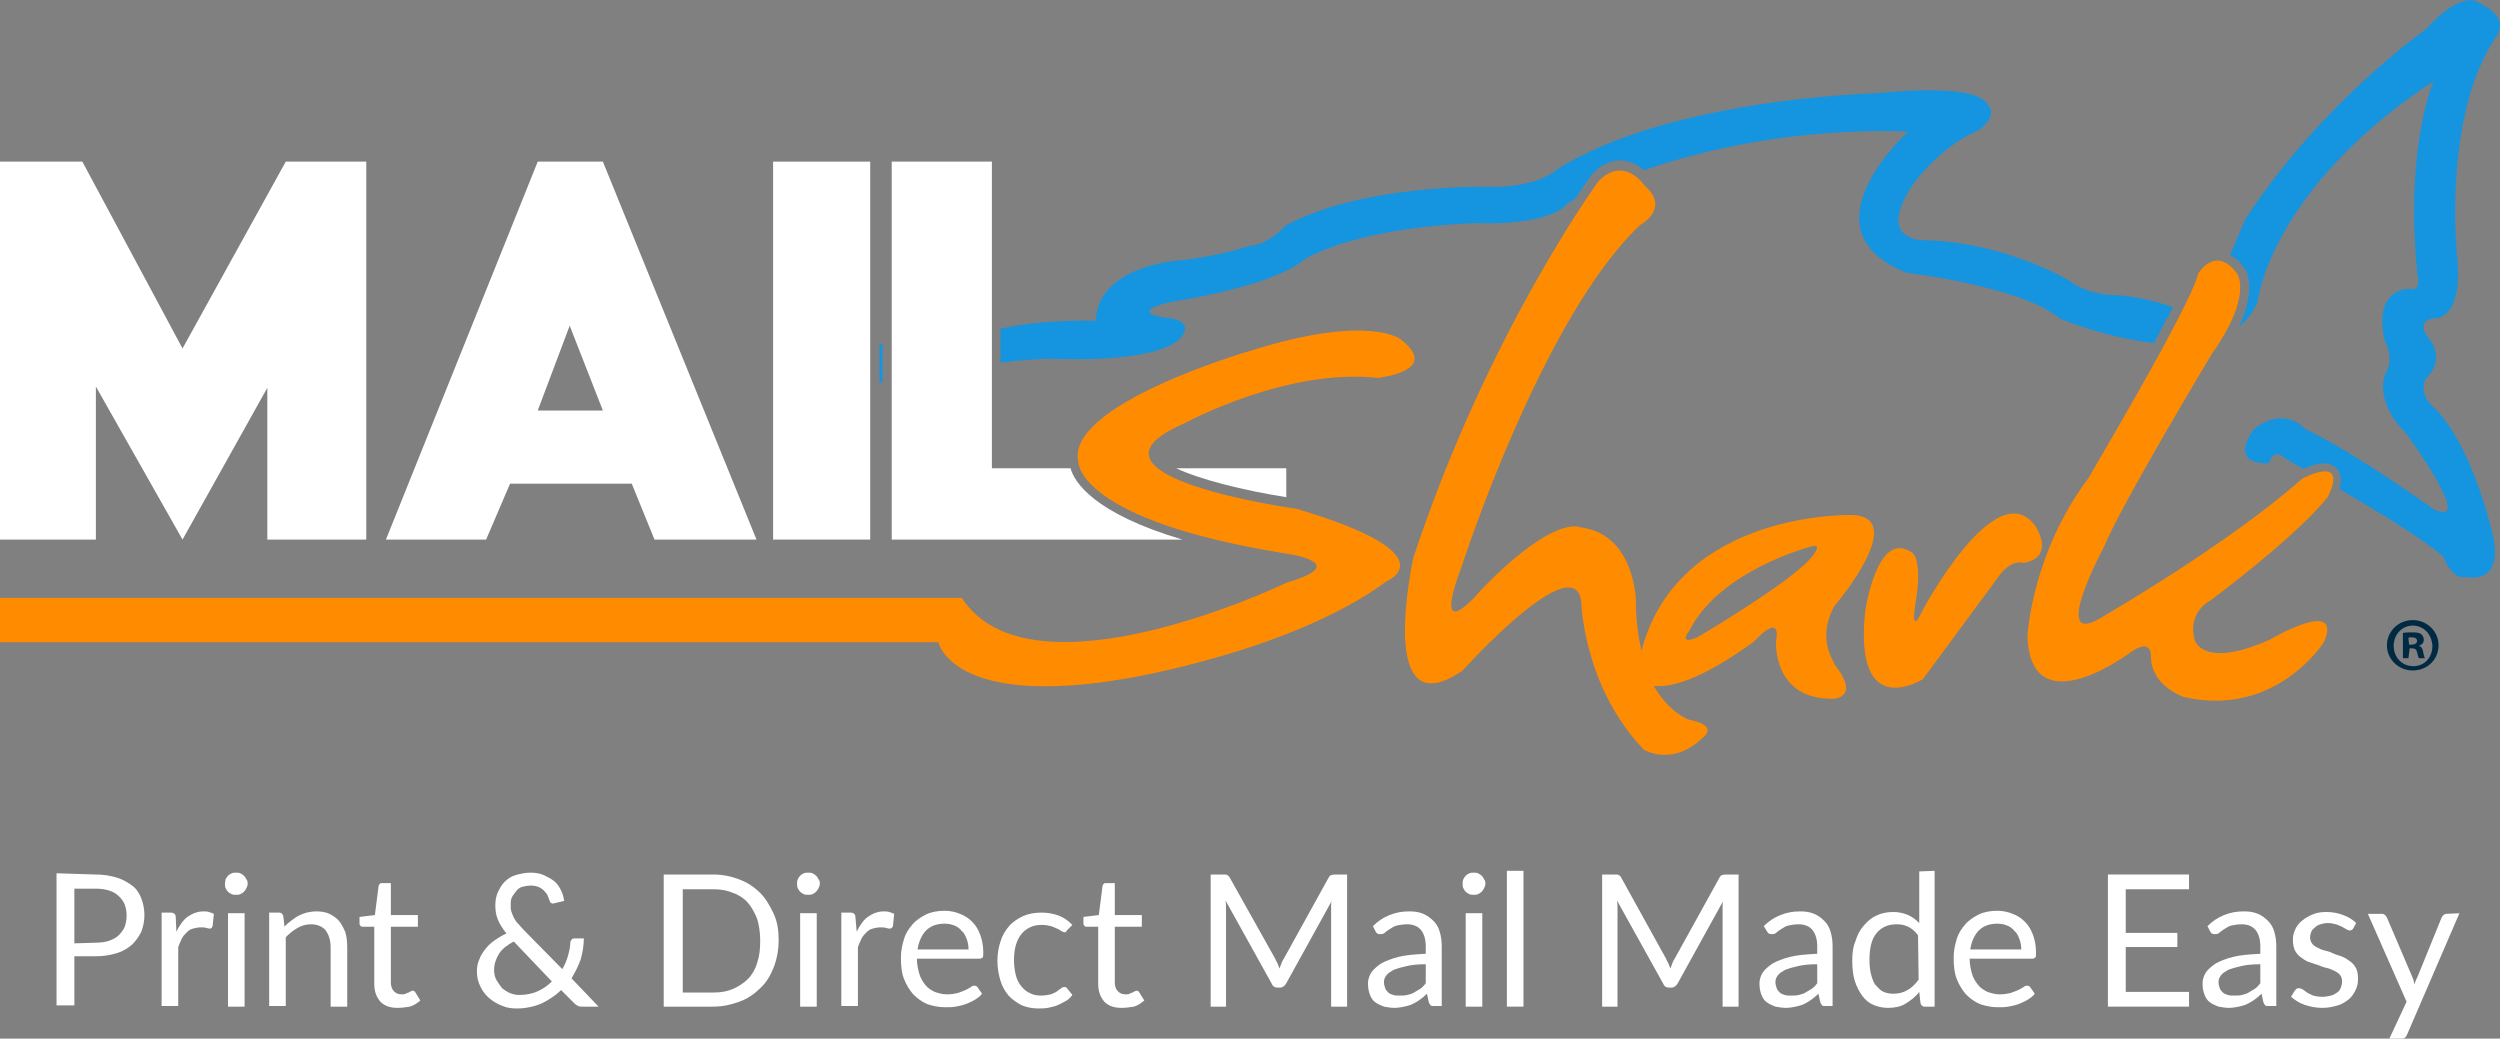 <?xml version="1.0" encoding="utf-8"?>
<!-- Generator: Adobe Illustrator 24.1.0, SVG Export Plug-In . SVG Version: 6.00 Build 0)  -->
<svg version="1.1" id="Layer_1" xmlns="http://www.w3.org/2000/svg" xmlns:xlink="http://www.w3.org/1999/xlink" x="0px" y="0px"
	 viewBox="0 0 406.8 169" style="enable-background:new 0 0 406.8 169;" xml:space="preserve">
<rect x="0" y="0" width="406.8" height="169" fill="#808080" stroke="none"/>
<style type="text/css">
	.st0{fill:#FF8C00;}
	.st1{fill:#1594E0;}
	.st2{fill:#002A42;}
	.st3{fill:#FFFFFF;}
</style>
<g>
	<g>
		<path class="st0" d="M227.9,55.2c0,0-5.2-4.2-24.5,1.9c0,0-30.4,8.8-27.9,18.2c0,0,0,9.4,33.9,14.8c0,0,10.9,1.5,0,4.7
			c0,0-41.5,20-52.9,2.5H0v7.2h152.7c0,0,2.2,10.8,30.6,5.9c0,0,26.9-4.4,42.3-15.8c0,0,10.6-4.3-14.6-11.8c0,0-38.3-5.3-18.3-13.9
			c0,0,16.6-9.1,31.6-7.4C224.4,61.4,234.6,60.4,227.9,55.2z"/>
		<path class="st0" d="M298.5,98.6c0,0,12.3-14.4,2.9-14.8c0,0-28.3-0.8-34.3,22.1c-0.5-2.2-0.9-4.8-0.9-7.9c0,0,0-11.1-9.1-12.2
			c0,0-4.1-2.2-16.1,10.2c0,0-8.4,10.1-3.1-4c0,0,13.1-40.5,29-55.4c0,0,5-2.7,0.7-6.4c0,0-3.3-5-7.5-0.7c0,0-18,24.6-30.1,61.2
			c0,0-6.3,28.3,8,18.4c0,0,18.2-20.2,19.3-11.2c0,0,0.3,13.8,10.2,24.1c0,0,4.6,2.8,9.5-1.9c0,0,3-2-2.2-3c0,0-3.2-1.1-5.7-5.5
			c2.6,0.3,7.5-0.8,16.3-7.2c0,0,4.5-5.1,3.6,0c0,0-0.6,9.5,9.4,9.3c0,0,4.4-0.2,0.1-5.6C298.7,107.9,295.4,104.2,298.5,98.6z
			 M295.2,90.1c-2.3,3.8-19,13.6-19,13.6c-3.3,1.4-1.3-1.1-1.3-1.1c5-9.9,19.9-13.7,19.9-13.7C296.5,88.4,295.2,90.1,295.2,90.1z"/>
		<path class="st0" d="M329.3,91.6c0,0-2.1-0.8-4.3,2.5l-12.1,16.4c0,0-11.3,7.2-9.4-11c0,0,1.9-13.5,7.6-9.6c0,0,1.8,0.8,0.6,8.2
			c0,0-1,5.8,1.1,1.3c0,0,12-22.6,18.4-13.8C331.2,85.6,334.6,90.6,329.3,91.6z"/>
		<path class="st0" d="M357.7,44.5c0,0,2.8-4.7,6.3,0c0,0,2.7,3.5-4.1,13.1c0,0-14.9,24.8-17.5,31.3c0,0-9.4,17.4,0,11.3
			c0,0,20.4-11.8,32.2-22.3c0,0,7.6-4.1,4.2,2.9c0,0-3.5,5.1-19.1,16.9c0,0-3.8,1.8-2.6,6.4c0,0,1.2,4.9,12.2,0c0,0,11.9-7,8.9,0.3
			c0,0-7.8,12.5-22.9,9c0,0-5.3-1.8-5.3-6.6c0,0,0.2-3.2-3.4-0.6c0,0-16.1,12.1-16.7-2.6c0,0,0.6-13.4,10-25.9
			C339.8,77.7,356.5,49.8,357.7,44.5z"/>
	</g>
	<g>
		<path class="st1" d="M143.1,56.1v6c0.2,0.1,0.3,0.1,0.5,0.2V56C143.4,56.1,143.3,56.1,143.1,56.1z"/>
		<path class="st1" d="M259.1,28.3c1.4-1.4,2.9-2.2,4.5-2.2s3,0.8,3.9,1.6c9.6-3.3,24.5-6.9,43-6.3c0,0-17.8,16.1-0.2,23
			c0,0,18.7,2.2,24.8,7.4c0,0,7.5,3.2,15.4,4c1.1-2.1,2.2-4.1,3.1-5.8c-2.8-1-6.4-1.9-9.8-2c0,0-4.1,0-7.2-2.4c0,0-10.2-6.1-23-6.5
			c0,0-8.5,0.6-2.6-8.7c0,0,4.4-6.5,10.8-9.1c0,0,3.7-2.4,1.5-4.4c0,0-0.6-3.5-18.4-1.7c0,0-33.3,0.8-51.6,12.4
			c0,0-2.9,2.9-10.7,2.8c0,0-20.6-0.6-33.4,6.3c0,0-2.8,3.2-5.9,3.3c0,0-5.2,1.8-11.7,2.4c0,0-13,0.9-13.3,9.8c0,0-8.9-0.3-15.5,1.3
			V59c3.3-0.4,7-0.7,9.4-0.6c0,0,18.9,0.9,20.6-4.6c0,0,0.6-1.9-3.2-2.1c0,0-6.5-0.9,1.1-2.6c0,0,15.8-2.3,21.3-6.7
			c0,0,7.2-5.2,28-6.1c0,0,11.9,0.7,15.2-3.3c0,0,0.3-0.2,1-0.5c1.7-2.5,2.7-3.9,2.7-4C259.1,28.4,259.1,28.3,259.1,28.3z"/>
		<path class="st1" d="M403.4,0.5c0,0-2.4-2.6-8.7,4.3c0,0-16.9,11.8-29.3,30.8c0,0-1.2,2.7-2.5,5.9c0.8,0.4,1.6,1.1,2.3,2.1
			c0.3,0.4,2.1,3.2-0.9,9.6c1.2-1,2.2-2.2,3-3.9c0,0,1.9-18.4,28.7-36.1c0,0-4.8,10.8-2.6,31.7c0,0,0.7,2.6-1.5,2.1
			c0,0-5.7-0.1-3.9,8.3c0,0,1.7,3,0.2,5.4c0,0-2.2,4.3,3.3,9.8c0,0,11.7,15.9,4.4,12.3c0,0-12.6-9.1-20.8-13c0,0-3.3-3.9-8.3,0
			c0,0-4.6,5.7,2.4,5.6c0,0,0.6-2.8,2.8-0.7c0,0,1.1,0.6,2.8,1.6c0.9-0.4,2.2-0.9,3.3-0.9c1.4,0,2.1,0.7,2.4,1.2
			c0.5,0.8,0.5,1.8,0.2,3c6,3.5,13.6,8.1,16.9,11c0,0,1.3,3.9,3.9,3.3c0,0,6.7,1.5,3.7-8.5c0,0-3.3-13.9-9.6-19.5c0,0-2-1.9-0.9-4.3
			c0,0,3.3-2.6,0.7-6.3c0,0-2.6-2.8,0.4-3.5c0,0,4.8,0.9,4.1-9.3c0,0-2.7-22.8,6.1-36.3C406,6.1,409,3.1,403.4,0.5z"/>
	</g>
	<path class="st2" d="M392.6,100.9c2.3,0,4.2,1.8,4.2,4.1c0,2.3-1.8,4.1-4.2,4.1c-2.3,0-4.2-1.8-4.2-4.1
		C388.4,102.8,390.2,100.9,392.6,100.9L392.6,100.9z M392.6,101.8c-1.8,0-3.1,1.5-3.1,3.3s1.3,3.3,3.2,3.3c1.8,0,3.1-1.4,3.1-3.3
		C395.7,103.2,394.4,101.8,392.6,101.8L392.6,101.8z M391.9,107.1H391V103c0.4-0.1,0.9-0.1,1.6-0.1c0.8,0,1.1,0.1,1.4,0.3
		c0.2,0.2,0.4,0.5,0.4,0.9c0,0.5-0.3,0.8-0.8,1l0,0c0.4,0.1,0.6,0.4,0.7,1c0.1,0.6,0.2,0.9,0.3,1h-1c-0.1-0.2-0.2-0.5-0.3-1
		c-0.1-0.4-0.3-0.6-0.8-0.6h-0.4L391.9,107.1L391.9,107.1z M392,104.9h0.4c0.5,0,0.9-0.2,0.9-0.6s-0.3-0.6-0.9-0.6
		c-0.2,0-0.4,0-0.5,0.1L392,104.9L392,104.9z"/>
	<g>
		<polygon class="st3" points="15.6,62.9 29.7,87.8 43.5,63.1 43.5,87.8 59.6,87.8 59.6,26.3 46.5,26.3 29.7,56.7 13.4,26.3 0,26.3 
			0,87.8 15.6,87.8 		"/>
		<path class="st3" d="M83,78.7h19.8l3.7,9.1h16.6l-25-61.5H87.5L62.8,87.8h16.3L83,78.7z M92.7,53l5.4,13.8H87.5L92.7,53z"/>
		<rect x="125.8" y="26.3" class="st3" width="15.8" height="61.5"/>
		<path class="st3" d="M209.3,76.2h-17.9c3.8,1.8,10.9,3.6,17.9,4.7V76.2z"/>
		<path class="st3" d="M174.2,76.2h-12.8V26.3h-16.3v61.5h47.3C177.9,83.5,174.8,78.4,174.2,76.2z"/>
	</g>
</g>
<g>
	<path class="st3" d="M15.5,142.3c1.4,0,2.5,0.2,3.5,0.5s1.8,0.8,2.5,1.3s1.2,1.3,1.5,2.1c0.3,0.8,0.5,1.7,0.5,2.7s-0.2,1.9-0.5,2.7
		c-0.4,0.8-0.9,1.5-1.5,2.1c-0.7,0.6-1.5,1.1-2.5,1.4s-2.1,0.5-3.4,0.5h-3.5v8H9.2v-21.5L15.5,142.3L15.5,142.3z M15.5,153.4
		c0.8,0,1.6-0.1,2.2-0.3c0.6-0.2,1.2-0.5,1.6-0.9c0.4-0.4,0.8-0.9,1-1.4c0.2-0.6,0.3-1.2,0.3-1.8c0-1.4-0.4-2.4-1.3-3.2
		c-0.8-0.8-2.1-1.2-3.8-1.2h-3.4v8.9L15.5,153.4L15.5,153.4z"/>
	<path class="st3" d="M28.7,151.6c0.5-1,1.1-1.9,1.8-2.4s1.6-0.9,2.6-0.9c0.3,0,0.6,0,0.9,0.1c0.3,0.1,0.6,0.2,0.8,0.3l-0.2,2
		c-0.1,0.2-0.2,0.4-0.4,0.4c-0.1,0-0.3,0-0.6-0.1s-0.6-0.1-0.9-0.1c-0.5,0-0.9,0.1-1.3,0.2s-0.7,0.3-1,0.6c-0.3,0.3-0.6,0.6-0.8,1
		s-0.4,0.9-0.6,1.4v9.6h-2.7v-15.2h1.5c0.3,0,0.5,0.1,0.6,0.2s0.2,0.3,0.2,0.6L28.7,151.6z"/>
	<path class="st3" d="M40.3,143.8c0,0.3-0.1,0.5-0.2,0.7c-0.1,0.2-0.2,0.4-0.4,0.6s-0.4,0.3-0.6,0.4c-0.2,0.1-0.5,0.1-0.7,0.1
		c-0.3,0-0.5,0-0.7-0.1s-0.4-0.2-0.6-0.4s-0.3-0.4-0.4-0.6c-0.1-0.2-0.1-0.5-0.1-0.7s0.1-0.5,0.1-0.7c0.1-0.2,0.2-0.4,0.4-0.6
		s0.4-0.3,0.6-0.4c0.2-0.1,0.5-0.1,0.7-0.1c0.3,0,0.5,0,0.7,0.1s0.4,0.2,0.6,0.4c0.2,0.2,0.3,0.4,0.4,0.6
		C40.3,143.3,40.3,143.6,40.3,143.8z M39.8,148.6v15.2h-2.7v-15.2H39.8z"/>
	<path class="st3" d="M46.3,150.8c0.3-0.4,0.7-0.7,1.1-1s0.8-0.6,1.2-0.8s0.9-0.4,1.3-0.5c0.5-0.1,1-0.2,1.5-0.2
		c0.8,0,1.6,0.1,2.2,0.4c0.6,0.3,1.2,0.7,1.6,1.2s0.7,1.1,1,1.8c0.2,0.7,0.3,1.5,0.3,2.4v9.7h-2.7v-9.7c0-1.1-0.3-2-0.8-2.7
		c-0.5-0.6-1.3-1-2.4-1c-0.8,0-1.5,0.2-2.2,0.6s-1.3,0.9-1.9,1.5v11.2h-2.7v-15.2h1.6c0.4,0,0.6,0.2,0.7,0.6L46.3,150.8z"/>
	<path class="st3" d="M64.7,164c-1.2,0-2.1-0.3-2.8-1c-0.6-0.7-1-1.6-1-2.9v-9.3h-1.8c-0.2,0-0.3,0-0.4-0.1
		c-0.1-0.1-0.2-0.2-0.2-0.4v-1.1l2.5-0.3l0.6-4.7c0-0.1,0.1-0.3,0.2-0.4c0.1-0.1,0.2-0.1,0.4-0.1h1.4v5.2H68v1.9h-4.4v9.1
		c0,0.6,0.2,1.1,0.5,1.4s0.7,0.5,1.2,0.5c0.3,0,0.5,0,0.7-0.1s0.4-0.2,0.5-0.2c0.1-0.1,0.3-0.2,0.4-0.2c0.1-0.1,0.2-0.1,0.3-0.1
		s0.3,0.1,0.4,0.3l0.8,1.3c-0.5,0.4-1,0.8-1.7,1C66,163.9,65.4,164,64.7,164z"/>
	<path class="st3" d="M97.4,163.8h-2.6c-0.3,0-0.5,0-0.7-0.1s-0.4-0.2-0.6-0.4l-2.2-2.2c-0.9,0.9-2,1.6-3.2,2.2
		c-1.2,0.5-2.6,0.8-4,0.8c-0.8,0-1.6-0.1-2.3-0.4c-0.8-0.3-1.5-0.7-2.1-1.2s-1.1-1.1-1.5-1.9s-0.6-1.6-0.6-2.5c0-0.7,0.1-1.4,0.4-2
		c0.2-0.6,0.6-1.2,1-1.7s0.9-1,1.5-1.4s1.2-0.8,1.9-1.1c-0.6-0.8-1.1-1.5-1.4-2.3c-0.3-0.7-0.4-1.5-0.4-2.3c0-0.7,0.1-1.4,0.4-2.1
		c0.3-0.6,0.6-1.2,1.1-1.7s1.1-0.9,1.8-1.1s1.5-0.4,2.4-0.4c0.8,0,1.5,0.1,2.2,0.4c0.6,0.3,1.2,0.6,1.7,1s0.8,0.9,1.1,1.5
		s0.4,1.1,0.5,1.7l-1.7,0.4c-0.3,0.1-0.6-0.1-0.7-0.5c-0.1-0.3-0.2-0.5-0.3-0.8s-0.4-0.5-0.6-0.8c-0.2-0.2-0.5-0.4-0.9-0.6
		c-0.3-0.1-0.7-0.2-1.2-0.2s-1,0.1-1.4,0.2s-0.8,0.4-1,0.7s-0.5,0.6-0.7,1s-0.2,0.8-0.2,1.3c0,0.4,0,0.7,0.1,1s0.2,0.6,0.4,1
		s0.4,0.7,0.7,1s0.6,0.7,1,1.1l6.2,6.3c0.4-0.7,0.7-1.4,0.9-2.1s0.4-1.5,0.4-2.2c0-0.2,0.1-0.3,0.2-0.5c0.1-0.1,0.2-0.2,0.4-0.2H95
		c0,1.1-0.2,2.3-0.5,3.4c-0.4,1.1-0.9,2.1-1.5,3.1L97.4,163.8z M83.6,153.2c-1.1,0.6-1.9,1.2-2.4,2s-0.8,1.7-0.8,2.6
		c0,0.6,0.1,1.2,0.4,1.7s0.6,0.9,0.9,1.3c0.4,0.3,0.8,0.6,1.3,0.8c0.5,0.2,1,0.3,1.5,0.3c1.1,0,2.1-0.2,3-0.6s1.7-1,2.3-1.6
		L83.6,153.2z"/>
	<path class="st3" d="M126.7,153c0,1.6-0.3,3.1-0.8,4.4s-1.2,2.5-2.2,3.4c-0.9,0.9-2,1.7-3.4,2.2s-2.7,0.8-4.3,0.8h-8v-21.5h8
		c1.6,0,3,0.3,4.3,0.8s2.4,1.2,3.4,2.2c0.9,0.9,1.6,2.1,2.2,3.4C126.5,150,126.7,151.4,126.7,153z M123.7,153c0-1.3-0.2-2.5-0.5-3.5
		c-0.4-1-0.9-1.9-1.5-2.6s-1.5-1.3-2.4-1.6c-0.9-0.4-2-0.6-3.1-0.6h-5.1v16.8h5.1c1.2,0,2.2-0.2,3.1-0.6s1.7-0.9,2.4-1.6
		s1.2-1.6,1.5-2.6C123.6,155.5,123.7,154.4,123.7,153z"/>
	<path class="st3" d="M133.4,143.8c0,0.3-0.1,0.5-0.2,0.7s-0.2,0.4-0.4,0.6c-0.2,0.2-0.4,0.3-0.6,0.4s-0.5,0.1-0.7,0.1
		c-0.3,0-0.5,0-0.7-0.1s-0.4-0.2-0.6-0.4s-0.3-0.4-0.4-0.6s-0.1-0.5-0.1-0.7s0-0.5,0.1-0.7s0.2-0.4,0.4-0.6s0.4-0.3,0.6-0.4
		s0.5-0.1,0.7-0.1c0.3,0,0.5,0,0.7,0.1s0.4,0.2,0.6,0.4c0.2,0.2,0.3,0.4,0.4,0.6C133.4,143.3,133.4,143.6,133.4,143.8z M132.9,148.6
		v15.2h-2.7v-15.2H132.9z"/>
	<path class="st3" d="M139.4,151.6c0.5-1,1.1-1.9,1.8-2.4s1.6-0.9,2.6-0.9c0.3,0,0.6,0,0.9,0.1s0.6,0.2,0.8,0.3l-0.2,2
		c-0.1,0.2-0.2,0.4-0.5,0.4c-0.1,0-0.3,0-0.6-0.1s-0.6-0.1-0.9-0.1c-0.5,0-0.9,0.1-1.3,0.2s-0.7,0.3-1,0.6c-0.3,0.3-0.6,0.6-0.8,1
		c-0.2,0.4-0.4,0.9-0.6,1.4v9.6h-2.7v-15.2h1.5c0.3,0,0.5,0.1,0.6,0.2s0.2,0.3,0.2,0.6L139.4,151.6z"/>
	<path class="st3" d="M159.8,161.7c-0.3,0.4-0.7,0.7-1.2,1s-1,0.5-1.5,0.7s-1.1,0.3-1.6,0.4c-0.6,0.1-1.1,0.1-1.7,0.1
		c-1,0-2-0.2-2.9-0.5c-0.9-0.4-1.6-0.9-2.3-1.6c-0.6-0.7-1.1-1.5-1.5-2.5s-0.5-2.2-0.5-3.5c0-1.1,0.2-2,0.5-3s0.8-1.7,1.4-2.4
		c0.6-0.7,1.4-1.2,2.2-1.6s1.9-0.6,3-0.6c0.9,0,1.8,0.2,2.5,0.5c0.8,0.3,1.4,0.7,2,1.3c0.6,0.6,1,1.3,1.3,2.1s0.5,1.8,0.5,2.9
		c0,0.4,0,0.7-0.1,0.8s-0.3,0.2-0.5,0.2h-10.2c0,1,0.2,1.8,0.4,2.5c0.2,0.7,0.6,1.3,1,1.8s0.9,0.8,1.5,1.1c0.6,0.2,1.2,0.4,2,0.4
		c0.7,0,1.2-0.1,1.7-0.2c0.5-0.2,0.9-0.3,1.3-0.5s0.6-0.3,0.9-0.5c0.2-0.2,0.4-0.2,0.6-0.2s0.4,0.1,0.5,0.3L159.8,161.7z
		 M157.6,154.5c0-0.6-0.1-1.2-0.3-1.7c-0.2-0.5-0.4-1-0.8-1.3c-0.3-0.4-0.7-0.7-1.2-0.9c-0.5-0.2-1-0.3-1.6-0.3
		c-1.3,0-2.3,0.4-3,1.1s-1.2,1.8-1.4,3.1L157.6,154.5L157.6,154.5z"/>
	<path class="st3" d="M173.7,151.3c-0.1,0.1-0.2,0.2-0.2,0.3c-0.1,0.1-0.2,0.1-0.3,0.1c-0.1,0-0.3-0.1-0.5-0.2s-0.4-0.3-0.7-0.4
		c-0.3-0.1-0.6-0.3-1-0.4s-0.9-0.2-1.4-0.2c-0.8,0-1.4,0.1-2,0.4s-1,0.6-1.4,1.1s-0.7,1.1-0.9,1.8c-0.2,0.7-0.3,1.5-0.3,2.4
		s0.1,1.7,0.3,2.5s0.5,1.3,0.9,1.8s0.9,0.9,1.4,1.1c0.5,0.3,1.2,0.4,1.8,0.4c0.6,0,1.2-0.1,1.6-0.2c0.4-0.2,0.8-0.3,1-0.5
		c0.3-0.2,0.5-0.4,0.7-0.5c0.2-0.2,0.4-0.2,0.5-0.2c0.2,0,0.4,0.1,0.5,0.3l0.8,1c-0.3,0.4-0.7,0.8-1.1,1s-0.9,0.5-1.4,0.7
		s-1,0.3-1.5,0.4s-1.1,0.1-1.6,0.1c-1,0-1.8-0.2-2.6-0.5c-0.8-0.4-1.5-0.9-2.1-1.5c-0.6-0.7-1.1-1.5-1.4-2.5s-0.5-2.1-0.5-3.3
		c0-1.1,0.2-2.2,0.5-3.1c0.3-1,0.8-1.8,1.4-2.5s1.4-1.2,2.2-1.6c0.9-0.4,1.9-0.6,3.1-0.6c1.1,0,2,0.2,2.8,0.5s1.5,0.8,2.2,1.5
		L173.7,151.3z"/>
	<path class="st3" d="M182.5,164c-1.2,0-2.1-0.3-2.8-1c-0.6-0.7-1-1.6-1-2.9v-9.3h-1.8c-0.2,0-0.3,0-0.4-0.1s-0.2-0.2-0.2-0.4v-1.1
		l2.5-0.3l0.6-4.7c0-0.1,0.1-0.3,0.2-0.4s0.2-0.1,0.4-0.1h1.4v5.2h4.4v1.9h-4.4v9.1c0,0.6,0.2,1.1,0.5,1.4s0.7,0.5,1.2,0.5
		c0.3,0,0.5,0,0.7-0.1s0.4-0.2,0.5-0.2c0.1-0.1,0.3-0.2,0.4-0.2c0.1-0.1,0.2-0.1,0.3-0.1c0.1,0,0.3,0.1,0.4,0.3l0.8,1.3
		c-0.5,0.4-1,0.8-1.7,1C183.8,163.9,183.2,164,182.5,164z"/>
	<path class="st3" d="M219.2,142.3v21.5h-2.6V148c0-0.2,0-0.4,0-0.7c0-0.2,0-0.5,0.1-0.7l-7.4,13.4c-0.2,0.4-0.6,0.7-1,0.7h-0.4
		c-0.5,0-0.8-0.2-1-0.7l-7.5-13.5c0.1,0.5,0.1,1,0.1,1.5v15.8H197v-21.5h2.1c0.3,0,0.5,0,0.6,0.1c0.1,0,0.3,0.2,0.4,0.4l7.4,13.2
		c0.1,0.2,0.2,0.5,0.4,0.8c0.1,0.3,0.2,0.5,0.3,0.8c0.1-0.3,0.2-0.5,0.3-0.8c0.1-0.3,0.2-0.5,0.4-0.8l7.3-13.2
		c0.1-0.2,0.3-0.4,0.4-0.4s0.3-0.1,0.6-0.1L219.2,142.3L219.2,142.3z"/>
	<path class="st3" d="M223.4,150.7c0.8-0.8,1.7-1.4,2.7-1.8s2-0.6,3.2-0.6c0.9,0,1.6,0.1,2.3,0.4s1.2,0.7,1.7,1.2s0.8,1.1,1,1.8
		c0.2,0.7,0.3,1.5,0.3,2.3v9.7h-1.2c-0.3,0-0.5,0-0.6-0.1s-0.2-0.3-0.3-0.5l-0.3-1.4c-0.4,0.4-0.8,0.7-1.2,1
		c-0.4,0.3-0.8,0.5-1.2,0.7c-0.4,0.2-0.9,0.3-1.3,0.4c-0.5,0.1-1,0.2-1.6,0.2s-1.1-0.1-1.7-0.2c-0.5-0.2-1-0.4-1.4-0.7
		s-0.7-0.7-0.9-1.3c-0.2-0.5-0.3-1.1-0.3-1.8c0-0.6,0.2-1.2,0.5-1.7s0.9-1,1.6-1.5c0.7-0.4,1.7-0.8,2.9-1.1c1.2-0.3,2.6-0.4,4.4-0.5
		V154c0-1.2-0.3-2.1-0.8-2.7s-1.3-0.9-2.2-0.9c-0.7,0-1.2,0.1-1.7,0.2s-0.8,0.4-1.2,0.6c-0.3,0.2-0.6,0.4-0.8,0.6
		c-0.2,0.2-0.5,0.2-0.7,0.2s-0.3,0-0.5-0.1c-0.1-0.1-0.2-0.2-0.3-0.4L223.4,150.7z M232,156.9c-1.2,0-2.3,0.1-3.1,0.3
		c-0.9,0.2-1.6,0.4-2.1,0.6c-0.5,0.3-0.9,0.5-1.2,0.9s-0.4,0.7-0.4,1.1s0.1,0.7,0.2,1s0.3,0.5,0.5,0.7s0.5,0.3,0.8,0.4
		s0.6,0.1,1,0.1c0.5,0,0.9,0,1.3-0.1s0.8-0.2,1.1-0.4c0.3-0.2,0.7-0.4,1-0.6s0.6-0.5,0.9-0.9L232,156.9L232,156.9z"/>
	<path class="st3" d="M241.7,143.8c0,0.3-0.1,0.5-0.2,0.7s-0.2,0.4-0.4,0.6c-0.2,0.2-0.4,0.3-0.6,0.4s-0.5,0.1-0.7,0.1
		c-0.3,0-0.5,0-0.7-0.1s-0.4-0.2-0.6-0.4s-0.3-0.4-0.4-0.6s-0.1-0.5-0.1-0.7s0-0.5,0.1-0.7s0.2-0.4,0.4-0.6s0.4-0.3,0.6-0.4
		s0.5-0.1,0.7-0.1c0.3,0,0.5,0,0.7,0.1s0.4,0.2,0.6,0.4c0.2,0.2,0.3,0.4,0.4,0.6C241.7,143.3,241.7,143.6,241.7,143.8z M241.2,148.6
		v15.2h-2.7v-15.2H241.2z"/>
	<path class="st3" d="M247.9,141.7v22.1h-2.7v-22.1H247.9z"/>
	<path class="st3" d="M282.9,142.3v21.5h-2.6V148c0-0.2,0-0.4,0-0.7c0-0.2,0-0.5,0.1-0.7L273,160c-0.2,0.4-0.6,0.7-1,0.7h-0.4
		c-0.5,0-0.8-0.2-1-0.7l-7.5-13.5c0.1,0.5,0.1,1,0.1,1.5v15.8h-2.5v-21.5h2.1c0.3,0,0.5,0,0.6,0.1c0.1,0,0.3,0.2,0.4,0.4l7.3,13.2
		c0.1,0.2,0.2,0.5,0.4,0.8c0.1,0.3,0.2,0.5,0.3,0.8c0.1-0.3,0.2-0.5,0.3-0.8c0.1-0.3,0.2-0.5,0.4-0.8l7.3-13.2
		c0.1-0.2,0.3-0.4,0.4-0.4s0.3-0.1,0.6-0.1H282.9L282.9,142.3z"/>
	<path class="st3" d="M287,150.7c0.8-0.8,1.7-1.4,2.7-1.8s2-0.6,3.2-0.6c0.9,0,1.6,0.1,2.3,0.4s1.2,0.7,1.7,1.2s0.8,1.1,1,1.8
		c0.2,0.7,0.3,1.5,0.3,2.3v9.7h-1.1c-0.3,0-0.5,0-0.6-0.1s-0.2-0.3-0.3-0.5l-0.3-1.4c-0.4,0.4-0.8,0.7-1.2,1
		c-0.4,0.3-0.8,0.5-1.2,0.7c-0.4,0.2-0.9,0.3-1.3,0.4c-0.5,0.1-1,0.2-1.6,0.2s-1.1-0.1-1.7-0.2c-0.5-0.2-1-0.4-1.4-0.7
		s-0.7-0.7-0.9-1.3c-0.2-0.5-0.3-1.1-0.3-1.8c0-0.6,0.2-1.2,0.5-1.7s0.9-1,1.6-1.5c0.7-0.4,1.7-0.8,2.9-1.1c1.2-0.3,2.6-0.4,4.4-0.5
		V154c0-1.2-0.3-2.1-0.8-2.7s-1.3-0.9-2.2-0.9c-0.7,0-1.2,0.1-1.7,0.2s-0.8,0.4-1.2,0.6c-0.3,0.2-0.6,0.4-0.8,0.6
		c-0.2,0.2-0.5,0.2-0.7,0.2s-0.3,0-0.5-0.1c-0.1-0.1-0.2-0.2-0.3-0.4L287,150.7z M295.7,156.9c-1.2,0-2.3,0.1-3.1,0.3
		c-0.9,0.2-1.6,0.4-2.1,0.6c-0.5,0.3-0.9,0.5-1.2,0.9s-0.4,0.7-0.4,1.1s0.1,0.7,0.2,1s0.3,0.5,0.5,0.7s0.5,0.3,0.8,0.4
		s0.6,0.1,1,0.1c0.5,0,0.9,0,1.3-0.1s0.8-0.2,1.1-0.4c0.3-0.2,0.7-0.4,1-0.6s0.6-0.5,0.9-0.9L295.7,156.9L295.7,156.9z"/>
	<path class="st3" d="M314.8,141.7v22.1h-1.6c-0.4,0-0.6-0.2-0.7-0.6l-0.2-1.8c-0.6,0.8-1.4,1.4-2.2,1.9c-0.8,0.5-1.8,0.7-2.9,0.7
		c-0.9,0-1.7-0.2-2.4-0.5c-0.7-0.3-1.3-0.8-1.8-1.5s-0.9-1.5-1.2-2.4c-0.3-1-0.4-2.1-0.4-3.3c0-1.1,0.1-2.2,0.5-3.1
		c0.3-1,0.7-1.8,1.3-2.5c0.6-0.7,1.2-1.3,2.1-1.7c0.8-0.4,1.7-0.6,2.8-0.6c0.9,0,1.7,0.2,2.4,0.5c0.7,0.3,1.3,0.8,1.8,1.3v-8.4
		L314.8,141.7L314.8,141.7z M312.1,152.2c-0.5-0.7-1-1.1-1.6-1.4s-1.2-0.4-1.9-0.4c-1.4,0-2.5,0.5-3.3,1.5s-1.1,2.5-1.1,4.3
		c0,1,0.1,1.8,0.3,2.5c0.2,0.7,0.4,1.3,0.8,1.7s0.7,0.8,1.2,1s1,0.3,1.6,0.3c0.9,0,1.6-0.2,2.3-0.6s1.3-1,1.8-1.7L312.1,152.2
		L312.1,152.2z"/>
	<path class="st3" d="M331.1,161.7c-0.3,0.4-0.7,0.7-1.2,1s-1,0.5-1.5,0.7s-1.1,0.3-1.6,0.4c-0.6,0.1-1.1,0.1-1.7,0.1
		c-1,0-2-0.2-2.9-0.5c-0.9-0.4-1.6-0.9-2.3-1.6c-0.6-0.7-1.1-1.5-1.5-2.5s-0.5-2.2-0.5-3.5c0-1.1,0.2-2,0.5-3s0.8-1.7,1.4-2.4
		c0.6-0.7,1.4-1.2,2.2-1.6s1.9-0.6,3-0.6c0.9,0,1.8,0.2,2.5,0.5c0.8,0.3,1.4,0.7,2,1.3c0.6,0.6,1,1.3,1.3,2.1s0.5,1.8,0.5,2.9
		c0,0.4,0,0.7-0.1,0.8s-0.3,0.2-0.5,0.2h-10.2c0,1,0.2,1.8,0.4,2.5c0.2,0.7,0.6,1.3,1,1.8s0.9,0.8,1.5,1.1c0.6,0.2,1.2,0.4,2,0.4
		c0.7,0,1.2-0.1,1.7-0.2c0.5-0.2,0.9-0.3,1.3-0.5s0.6-0.3,0.9-0.5c0.2-0.2,0.4-0.2,0.6-0.2s0.4,0.1,0.5,0.3L331.1,161.7z
		 M328.9,154.5c0-0.6-0.1-1.2-0.3-1.7c-0.2-0.5-0.4-1-0.8-1.3c-0.3-0.4-0.7-0.7-1.2-0.9c-0.5-0.2-1-0.3-1.6-0.3
		c-1.3,0-2.3,0.4-3,1.1s-1.2,1.8-1.4,3.1L328.9,154.5L328.9,154.5z"/>
	<path class="st3" d="M356.2,161.4v2.4H343v-21.5h13.2v2.4h-10.3v7.1h8.4v2.3h-8.4v7.3L356.2,161.4L356.2,161.4z"/>
	<path class="st3" d="M359.2,150.7c0.8-0.8,1.7-1.4,2.7-1.8s2-0.6,3.2-0.6c0.9,0,1.6,0.1,2.3,0.4s1.2,0.7,1.7,1.2s0.8,1.1,1,1.8
		c0.2,0.7,0.3,1.5,0.3,2.3v9.7h-1.2c-0.3,0-0.5,0-0.6-0.1s-0.2-0.3-0.3-0.5l-0.3-1.4c-0.4,0.4-0.8,0.7-1.2,1
		c-0.4,0.3-0.8,0.5-1.2,0.7c-0.4,0.2-0.9,0.3-1.3,0.4c-0.5,0.1-1,0.2-1.6,0.2s-1.1-0.1-1.7-0.2c-0.5-0.2-1-0.4-1.4-0.7
		s-0.7-0.7-0.9-1.3c-0.2-0.5-0.3-1.1-0.3-1.8c0-0.6,0.2-1.2,0.5-1.7s0.9-1,1.6-1.5c0.7-0.4,1.7-0.8,2.9-1.1c1.2-0.3,2.6-0.4,4.4-0.5
		V154c0-1.2-0.3-2.1-0.8-2.7s-1.3-0.9-2.2-0.9c-0.7,0-1.2,0.1-1.7,0.2s-0.8,0.4-1.2,0.6c-0.3,0.2-0.6,0.4-0.8,0.6
		c-0.2,0.2-0.5,0.2-0.7,0.2s-0.3,0-0.5-0.1c-0.1-0.1-0.2-0.2-0.3-0.4L359.2,150.7z M367.8,156.9c-1.2,0-2.3,0.1-3.1,0.3
		c-0.9,0.2-1.6,0.4-2.1,0.6c-0.5,0.3-0.9,0.5-1.2,0.9s-0.4,0.7-0.4,1.1s0.1,0.7,0.2,1s0.3,0.5,0.5,0.7s0.5,0.3,0.8,0.4
		s0.6,0.1,1,0.1c0.5,0,0.9,0,1.3-0.1s0.8-0.2,1.1-0.4c0.3-0.2,0.7-0.4,1-0.6s0.6-0.5,0.9-0.9L367.8,156.9L367.8,156.9z"/>
	<path class="st3" d="M382.9,151.1c-0.1,0.2-0.3,0.3-0.6,0.3c-0.2,0-0.3-0.1-0.5-0.2s-0.4-0.2-0.7-0.4c-0.3-0.1-0.6-0.3-1-0.4
		s-0.8-0.2-1.3-0.2s-0.9,0.1-1.2,0.2c-0.4,0.1-0.7,0.3-0.9,0.5s-0.5,0.4-0.6,0.7c-0.1,0.3-0.2,0.6-0.2,0.9c0,0.4,0.1,0.7,0.3,1
		s0.5,0.5,0.9,0.7s0.8,0.4,1.3,0.5s1,0.3,1.4,0.5s1,0.3,1.4,0.5c0.5,0.2,0.9,0.5,1.3,0.8c0.4,0.3,0.7,0.7,0.9,1.1s0.3,1,0.3,1.6
		c0,0.7-0.1,1.3-0.4,1.9s-0.6,1.1-1.1,1.5s-1.1,0.8-1.8,1s-1.5,0.4-2.5,0.4c-1.1,0-2-0.2-2.9-0.5s-1.6-0.8-2.2-1.3l0.6-1
		c0.1-0.1,0.2-0.2,0.3-0.3s0.2-0.1,0.4-0.1s0.4,0.1,0.6,0.2c0.2,0.1,0.4,0.3,0.7,0.5s0.6,0.3,1,0.5c0.4,0.1,0.9,0.2,1.5,0.2
		c0.5,0,1-0.1,1.4-0.2s0.7-0.3,1-0.5s0.5-0.5,0.6-0.8s0.2-0.6,0.2-1s-0.1-0.8-0.3-1c-0.2-0.3-0.5-0.5-0.9-0.7s-0.8-0.4-1.3-0.5
		s-1-0.3-1.5-0.5s-1-0.3-1.5-0.5s-0.9-0.5-1.3-0.8c-0.4-0.3-0.7-0.7-0.9-1.1c-0.2-0.5-0.3-1-0.3-1.7c0-0.6,0.1-1.1,0.4-1.7
		c0.2-0.5,0.6-1,1.1-1.4s1-0.7,1.7-1s1.4-0.4,2.3-0.4c1,0,1.9,0.2,2.7,0.5s1.5,0.7,2.1,1.3L382.9,151.1z"/>
	<path class="st3" d="M400.2,148.6l-8.5,19.7c-0.1,0.2-0.2,0.4-0.3,0.5s-0.3,0.2-0.6,0.2h-2l2.8-6l-6.3-14.3h2.3
		c0.2,0,0.4,0.1,0.5,0.2s0.2,0.2,0.3,0.4l4.1,9.6c0.2,0.4,0.3,0.9,0.4,1.3c0.1-0.5,0.3-0.9,0.5-1.3l3.9-9.6c0.1-0.2,0.2-0.3,0.3-0.4
		s0.3-0.2,0.5-0.2L400.2,148.6L400.2,148.6z"/>
</g>
</svg>
